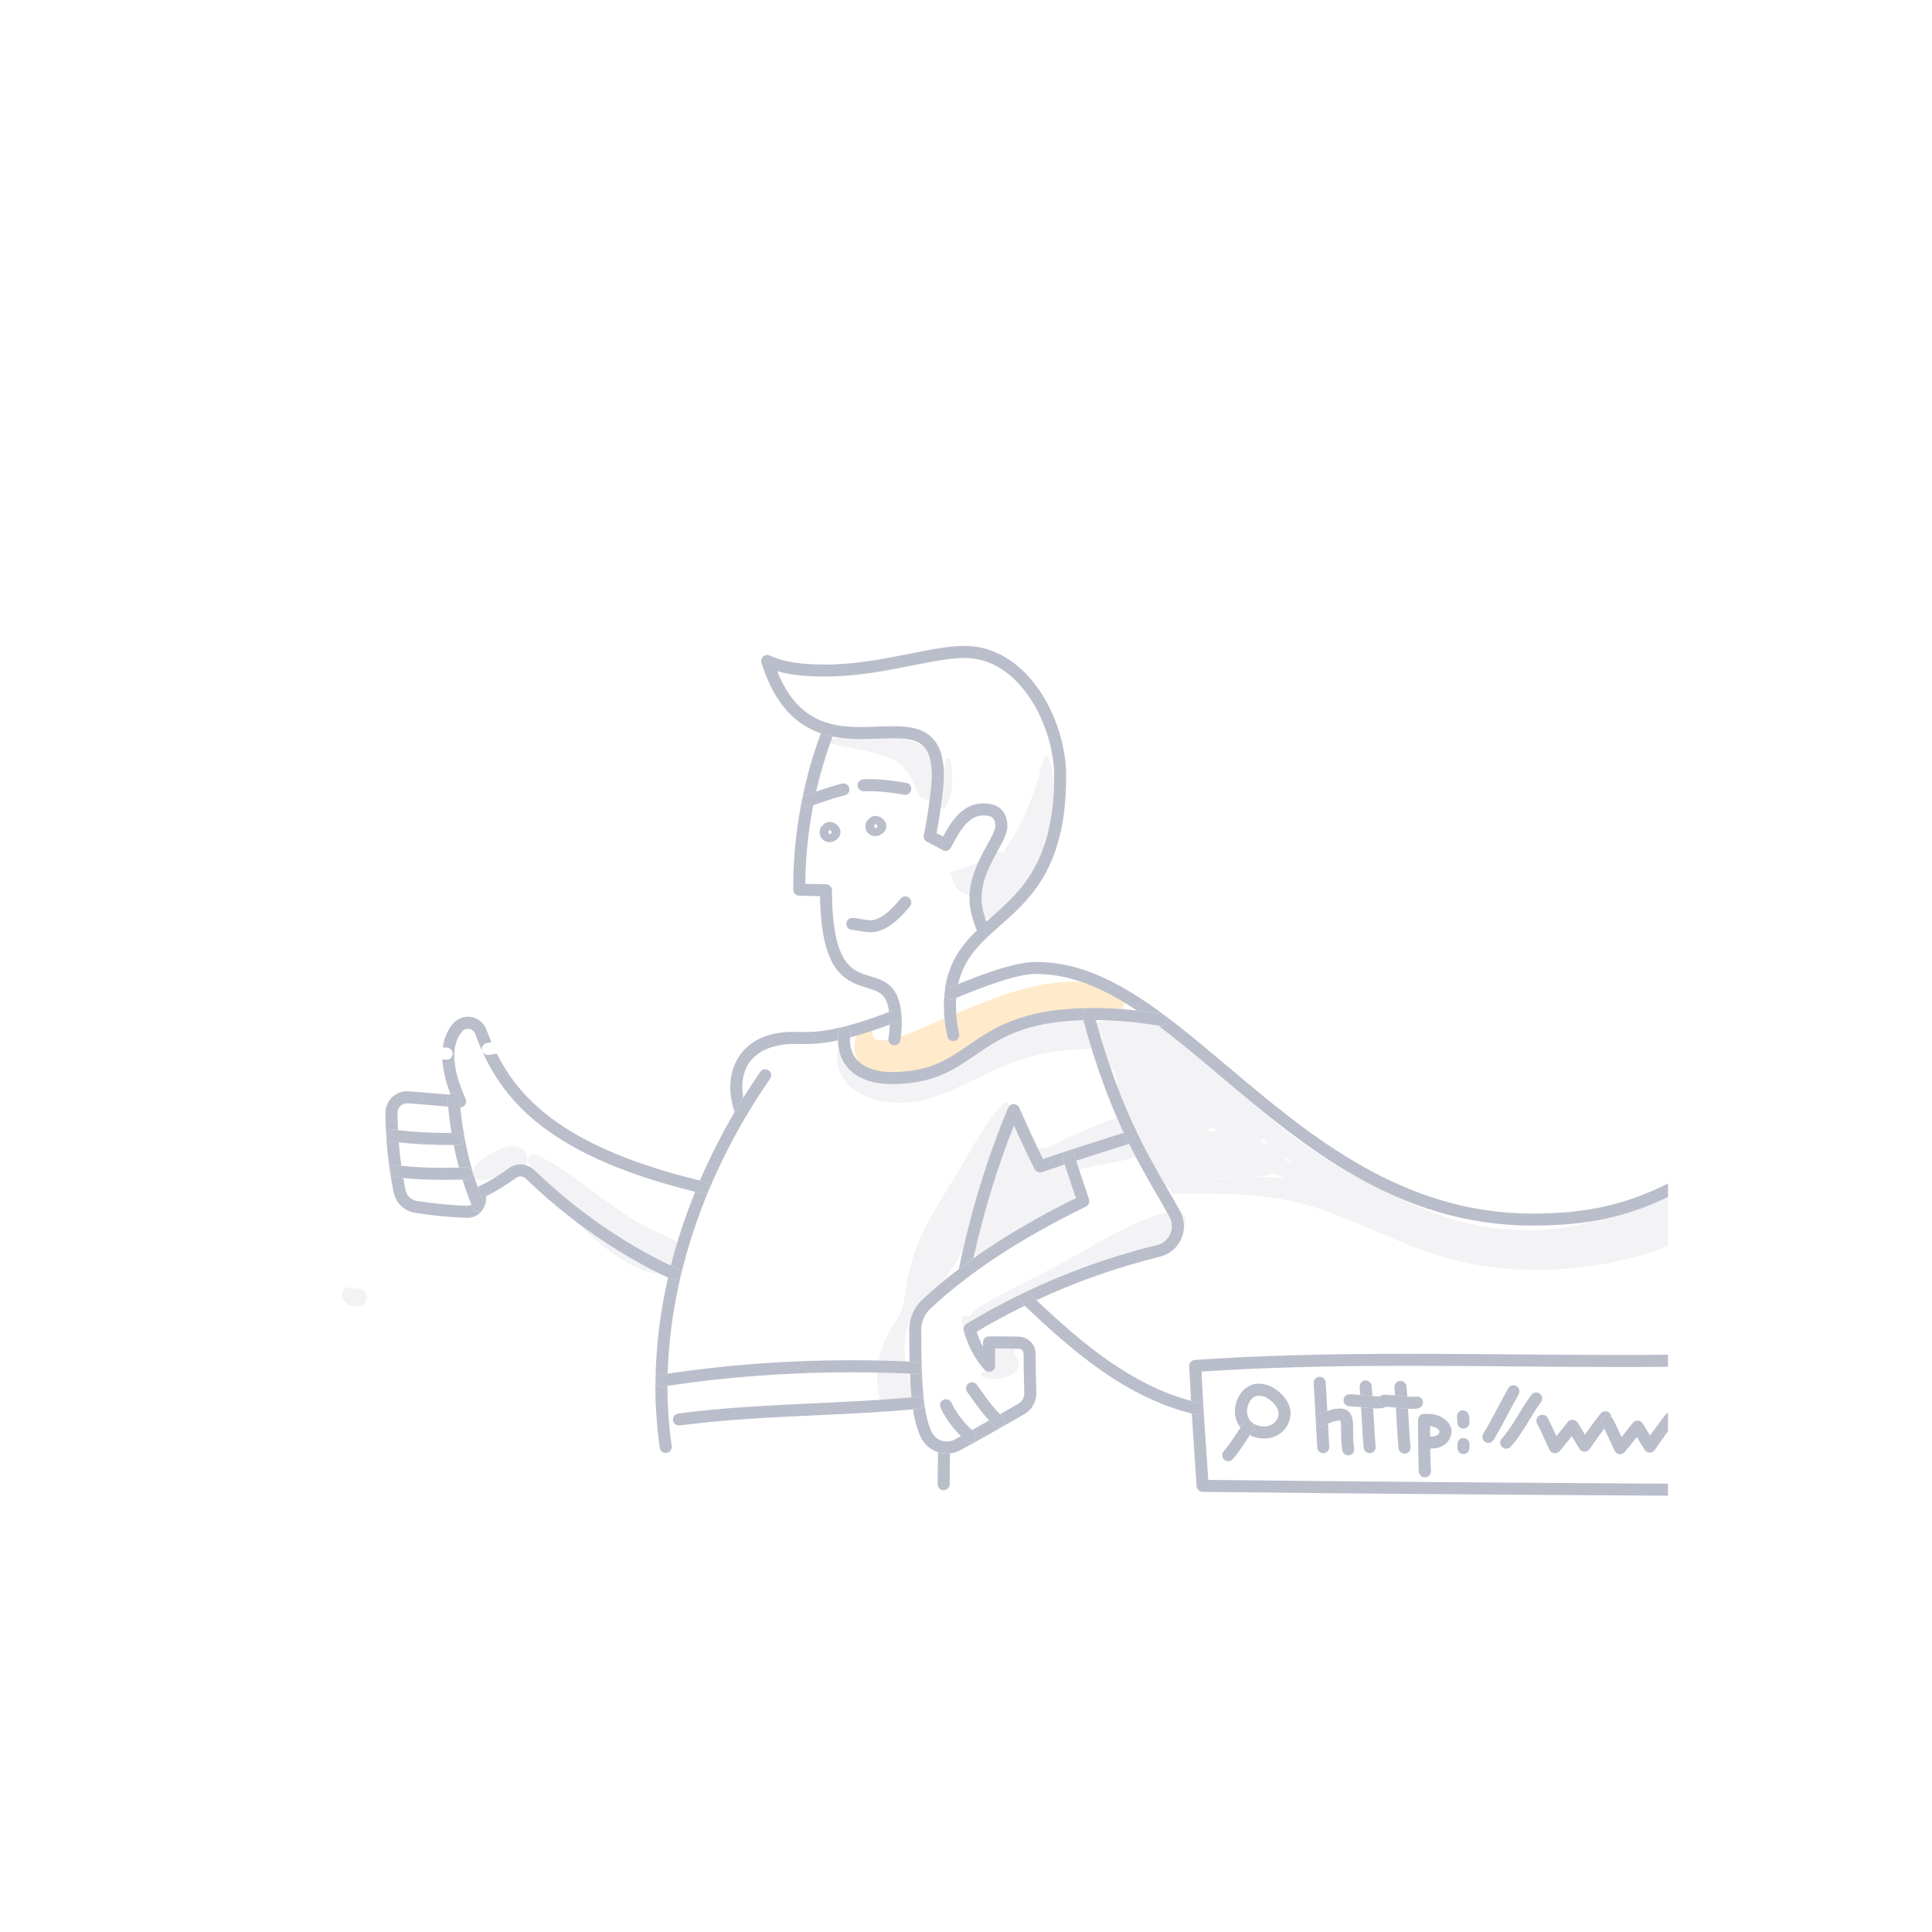 <?xml version="1.0" encoding="UTF-8" standalone="no"?><!DOCTYPE svg PUBLIC "-//W3C//DTD SVG 1.1//EN" "http://www.w3.org/Graphics/SVG/1.1/DTD/svg11.dtd"><svg width="100%" height="100%" viewBox="0 0 40 40" version="1.1" xmlns="http://www.w3.org/2000/svg" xmlns:xlink="http://www.w3.org/1999/xlink" xml:space="preserve" xmlns:serif="http://www.serif.com/" style="fill-rule:evenodd;clip-rule:evenodd;stroke-linejoin:round;stroke-miterlimit:2;"><g id="Web-Hero-Man" serif:id="Web Hero Man" opacity="0.4"><path d="M22.281,21.125c0.272,-0.048 0.551,-0.057 0.816,-0.134c0.201,-0.058 0.247,-0.346 0.059,-0.452c-0.699,-0.394 -1.701,-0.172 -2.415,0.075c-0.428,0.149 -0.846,0.329 -1.265,0.502c-0.149,0.062 -1.402,0.682 -1.41,0.299c-0.003,-0.152 -0.193,-0.191 -0.275,-0.074c-0.185,0.267 -0.104,0.658 0.168,0.835c0.469,0.308 1.126,0.017 1.591,-0.154c0.016,-0.006 0.032,-0.012 0.048,-0.018c0.192,-0.092 0.372,-0.185 0.528,-0.261c0.659,-0.321 1.405,-0.667 2.155,-0.618" style="fill:#ffcc80;fill-rule:nonzero;"/><path d="M18.874,28.739c-0.186,-0.623 -0.277,-1.283 0.255,-1.778c0.373,-0.347 0.644,-0.732 0.851,-1.198c0.037,-0.084 0.075,-0.17 0.112,-0.257c0.005,0.022 0.014,0.043 0.024,0.062c-0.014,0.046 -0.028,0.092 -0.04,0.138c-0.073,0.277 0.327,0.459 0.469,0.198c0.02,-0.035 0.039,-0.073 0.057,-0.11c0.072,-0.013 0.14,-0.05 0.189,-0.117c0.017,-0.024 0.033,-0.048 0.05,-0.072c0.121,0.056 0.27,0.053 0.364,-0.057c0.058,-0.068 0.115,-0.137 0.172,-0.206c0.114,0.05 0.248,0.041 0.341,-0.072c0.026,-0.031 0.05,-0.063 0.074,-0.095c0.104,-0.001 0.213,-0.047 0.282,-0.138c0.209,-0.272 0.415,-0.635 0.07,-0.892c-0.119,-0.09 -0.242,-0.109 -0.388,-0.121c-0.189,-0.016 -0.326,-0.056 -0.471,-0.133c0,-0.056 -0.009,-0.11 -0.035,-0.16c-0.004,-0.065 -0.044,-0.119 -0.097,-0.154c0.008,-0.1 0.015,-0.198 0.019,-0.292c0.008,-0.167 -0.236,-0.19 -0.283,-0.038c-0.044,0.142 -0.084,0.285 -0.124,0.429c-0.001,0.002 -0.004,0.005 -0.005,0.007c-0.017,0.034 -0.033,0.067 -0.05,0.101c0.079,-0.301 0.14,-0.602 0.173,-0.896c0.006,-0.057 -0.076,-0.086 -0.112,-0.046c-0.382,0.422 -0.658,0.952 -0.948,1.438c-0.296,0.495 -0.65,1.015 -0.853,1.557c-0.085,0.227 -0.156,0.508 -0.201,0.746c-0.035,0.186 -0.036,0.384 -0.11,0.563c-0.054,0.131 -0.168,0.272 -0.234,0.4c-0.237,0.452 -0.332,0.871 -0.222,1.378c0.093,0.436 0.799,0.248 0.671,-0.185" style="fill:#e0dfe6;fill-rule:nonzero;"/><path d="M20.325,28.496c0.199,0.103 0.385,0.049 0.586,-0.017c0.154,-0.051 0.263,-0.287 0.107,-0.408c-0.008,-0.006 -0.016,-0.012 -0.024,-0.018c0.061,-0.135 -0.012,-0.3 -0.157,-0.341c-0.186,-0.053 -0.356,0.072 -0.39,0.255c-0.023,0.123 0.024,0.22 0.093,0.306c-0.066,0.065 -0.16,0.125 -0.215,0.163c-0.02,0.014 -0.025,0.047 -0,0.06" style="fill:#e0dfe6;fill-rule:nonzero;"/><path d="M20.376,27.002c-0.13,0.076 -0.236,0.157 -0.312,0.259c-0.059,-0.04 -0.159,-0.02 -0.149,0.069c0.01,0.085 0.02,0.169 0.029,0.253c0.015,0.128 0.218,0.185 0.246,0.033c0.072,-0.373 0.673,-0.543 0.971,-0.691c0.369,-0.184 0.736,-0.375 1.111,-0.546c0.695,-0.318 1.552,-0.436 2.174,-0.894c0.202,-0.149 0.09,-0.48 -0.176,-0.418c-0.93,0.217 -1.762,0.827 -2.603,1.254c-0.432,0.219 -0.875,0.433 -1.291,0.681" style="fill:#e0dfe6;fill-rule:nonzero;"/><path d="M26.612,24.024c-0,-0.021 -0.001,-0.041 -0.005,-0.062c0.054,0.041 0.107,0.08 0.161,0.119c-0.052,-0.019 -0.104,-0.038 -0.156,-0.057m-0.654,0.343c0.142,-0.008 0.28,-0.028 0.414,-0.073c0.083,0.032 0.166,0.068 0.247,0.105c-0.221,-0.024 -0.441,-0.034 -0.661,-0.032m0.175,-0.795c0.043,0.039 0.086,0.078 0.13,0.115c-0.048,-0.012 -0.096,-0.02 -0.145,-0.026c0.009,-0.028 0.014,-0.058 0.015,-0.089m-1.095,0.866c0.083,-0.017 0.166,-0.032 0.249,-0.042c0.132,-0.015 0.266,-0.018 0.4,-0.02c-0.217,0.011 -0.433,0.033 -0.649,0.062m0.085,-1.1c0.026,0.032 0.052,0.064 0.079,0.096c-0.073,-0.011 -0.145,-0.023 -0.216,-0.038c0.048,-0.021 0.094,-0.041 0.137,-0.058m-2.087,0.296c0.079,-0.031 0.157,-0.064 0.232,-0.102c0.079,-0.039 0.108,-0.108 0.103,-0.176c0.01,0.03 0.019,0.06 0.03,0.09c0.01,0.029 0.02,0.058 0.031,0.087c-0.134,0.024 -0.266,0.059 -0.396,0.101m6.828,1.542c-0.395,-0.135 -0.786,-0.301 -1.167,-0.487c-0.033,-0.066 -0.098,-0.115 -0.195,-0.116c-0.013,0 -0.025,-0.001 -0.038,-0.002c-0.319,-0.165 -0.631,-0.342 -0.931,-0.528c-0.39,-0.242 -0.765,-0.512 -1.122,-0.8c-0.226,-0.183 -0.443,-0.406 -0.68,-0.588c-0.241,-0.288 -0.538,-0.541 -0.868,-0.739c-0.092,-0.113 -0.188,-0.221 -0.294,-0.317c-0.431,-0.393 -1.338,-0.656 -1.882,-0.399c-0.008,0.003 -0.013,0.009 -0.018,0.015c-0.031,-0.026 -0.07,-0.047 -0.12,-0.056c-0.089,-0.018 -0.179,-0.029 -0.268,-0.034c-0.75,-0.049 -1.497,0.297 -2.155,0.618c-0.157,0.076 -0.336,0.169 -0.528,0.261c-0.778,0.369 -1.755,0.708 -2.196,-0.212c-0.018,-0.038 -0.075,-0.017 -0.076,0.021c-0.033,0.916 1.076,1.138 1.772,0.967c0.539,-0.133 1.03,-0.418 1.533,-0.643c0.617,-0.277 1.17,-0.398 1.842,-0.418c0.18,-0.006 0.286,-0.172 0.28,-0.324c0.026,0.026 0.054,0.049 0.082,0.07c-0.014,0.076 -0.004,0.149 0.013,0.232c0.009,0.049 0.021,0.096 0.037,0.143c0.007,0.023 0.015,0.046 0.024,0.068c0.005,0.012 0.028,0.073 0.027,0.059c0.012,0.094 0.068,0.177 0.145,0.214c0.066,0.363 0.146,0.725 0.257,1.075c-0.045,-0.074 -0.13,-0.126 -0.229,-0.102c-0.252,0.061 -0.492,0.183 -0.73,0.286c-0.111,0.048 -0.222,0.096 -0.333,0.145c-0.128,0.057 -0.346,0.218 -0.492,0.192c-0.07,-0.013 -0.122,0.065 -0.07,0.12c0.183,0.197 0.47,0.063 0.693,-0.002c0.215,-0.063 0.439,-0.119 0.656,-0.189c-0.195,0.074 -0.386,0.159 -0.574,0.24c-0.151,0.066 -0.041,0.294 0.109,0.258c0.41,-0.099 0.835,-0.148 1.239,-0.269c0.093,0.166 0.211,0.302 0.375,0.363c-0.016,0.085 0.014,0.178 0.097,0.22c0.055,0.027 0.105,0.06 0.156,0.091c-0.013,0.045 0.015,0.106 0.073,0.106c0.973,-0.011 1.954,-0.022 2.892,0.274c0.851,0.269 1.64,0.701 2.489,0.977c1.547,0.502 3.324,0.409 4.846,-0.167l-0,-1.204c-0.546,0.289 -1.09,0.57 -1.712,0.729c-0.97,0.246 -2.014,0.174 -2.959,-0.148" style="fill:#e0dfe6;fill-rule:nonzero;"/><path d="M7.154,26.672c-0.041,0.024 -0.076,0.076 -0.072,0.126c0.008,0.1 0.054,0.174 0.144,0.22c0.094,0.048 0.2,0.051 0.289,-0.012c0.072,-0.05 0.107,-0.134 0.072,-0.219c-0.033,-0.077 -0.112,-0.116 -0.193,-0.103c-0.005,-0.001 -0.021,-0.001 -0.024,-0.001c-0.007,0 -0.02,-0.001 -0.031,-0.001c-0.013,-0.006 -0.032,-0.01 -0.043,-0.014c-0.004,-0.001 -0.008,-0.003 -0.011,-0.004c0.003,0.001 0.008,0.004 0.017,0.008c-0.048,-0.024 -0.1,-0.028 -0.148,0" style="fill:#e0dfe6;fill-rule:nonzero;"/><path d="M9.911,24.429c0.161,0.028 0.297,-0.062 0.448,-0.104c0.165,-0.045 0.366,-0.02 0.486,-0.158c0.104,-0.119 0.095,-0.304 -0.05,-0.389c-0.195,-0.115 -0.417,0.002 -0.6,0.096c-0.148,0.077 -0.357,0.186 -0.393,0.362c-0.016,0.077 0.021,0.177 0.109,0.193" style="fill:#e0dfe6;fill-rule:nonzero;"/><path d="M12.274,25.622c0.419,0.361 1.054,0.854 1.633,0.729c0.257,-0.055 0.341,-0.412 0.155,-0.587c-0.208,-0.196 -0.456,-0.239 -0.705,-0.369c-0.256,-0.132 -0.493,-0.303 -0.727,-0.471c-0.497,-0.358 -0.947,-0.737 -1.502,-1.006c-0.109,-0.052 -0.247,0.059 -0.176,0.176c0.353,0.575 0.811,1.088 1.322,1.528" style="fill:#e0dfe6;fill-rule:nonzero;"/><path d="M19.685,18.114c0.045,0.058 0.031,0.133 0.066,0.196c0.028,0.051 0.08,0.095 0.126,0.131c0.076,0.06 0.167,0.098 0.261,0.118c-0,0.003 -0.002,0.005 -0.003,0.008c-0.079,0.253 0.179,0.501 0.428,0.428c0.576,-0.169 0.953,-0.936 1.122,-1.471c0.184,-0.581 0.217,-1.271 0.027,-1.854c-0.015,-0.046 -0.084,-0.05 -0.097,-0c-0.142,0.557 -0.3,1.071 -0.592,1.574c-0.079,0.136 -0.162,0.271 -0.251,0.401c-0.046,-0.009 -0.096,-0.009 -0.146,0.003c-0.169,0.04 -0.277,0.154 -0.43,0.224c-0.072,0.034 -0.148,0.054 -0.223,0.082c-0.055,0.021 -0.184,0.101 -0.227,0.081c-0.053,-0.024 -0.096,0.034 -0.061,0.079" style="fill:#e0dfe6;fill-rule:nonzero;"/><path d="M17.2,15.397c0.335,0.095 0.685,0.124 1.019,0.223c0.436,0.129 0.592,0.322 0.741,0.727c0.07,0.19 0.255,0.26 0.41,0.22c-0.003,0.01 -0.006,0.019 -0.009,0.029c-0.036,0.133 0.154,0.216 0.224,0.094c0.162,-0.284 0.149,-0.646 0.094,-0.959c-0.01,-0.059 -0.095,-0.04 -0.098,0.013c-0.004,0.057 -0.012,0.112 -0.022,0.167c-0.279,-0.795 -1.711,-0.709 -2.359,-0.61c-0.051,0.007 -0.044,0.084 0,0.096" style="fill:#e0dfe6;fill-rule:nonzero;"/><path d="M18.499,21.642c0.006,0.001 0.012,0.002 0.019,0.002c0.06,-0 0.113,-0.044 0.123,-0.106c0.019,-0.127 0.029,-0.247 0.029,-0.357c0,-0.051 -0.001,-0.1 -0.004,-0.146c-0,0.05 -0.031,0.097 -0.08,0.116c-0.054,0.021 -0.11,0.042 -0.167,0.063c-0.001,0.088 -0.009,0.184 -0.025,0.286c-0.01,0.068 0.037,0.132 0.105,0.142" style="fill:#525d7d;fill-rule:nonzero;"/><path d="M16.686,16.461l0.1,-0.035c0.037,-0.013 0.074,-0.025 0.111,-0.038c0.089,-0.389 0.203,-0.77 0.341,-1.139c-0.081,-0.017 -0.162,-0.038 -0.243,-0.066c-0.163,0.438 -0.292,0.893 -0.386,1.356c0.012,-0.035 0.039,-0.065 0.077,-0.078" style="fill:#525d7d;fill-rule:nonzero;"/><path d="M18.657,20.99c0.003,0.007 0.005,0.014 0.006,0.021c-0.048,-0.621 -0.365,-0.716 -0.647,-0.799c-0.369,-0.109 -0.788,-0.232 -0.79,-1.78c-0,-0.068 -0.054,-0.123 -0.122,-0.124l-0.191,-0.005c-0.08,-0.001 -0.16,-0.003 -0.24,-0.005c0.004,-0.542 0.06,-1.089 0.164,-1.625l-0.07,0.024c-0.013,0.005 -0.027,0.007 -0.04,0.007c-0.052,-0 -0.101,-0.033 -0.118,-0.084c-0.006,-0.016 -0.008,-0.032 -0.007,-0.047c-0.117,0.589 -0.178,1.191 -0.178,1.787l-0,0.061c0,0.067 0.054,0.122 0.121,0.124c0.121,0.003 0.242,0.005 0.363,0.008l0.07,0.001c0.024,1.495 0.452,1.746 0.967,1.897c0.244,0.072 0.416,0.124 0.463,0.501c0.03,-0.011 0.059,-0.023 0.088,-0.034c0.065,-0.024 0.137,0.008 0.161,0.072" style="fill:#525d7d;fill-rule:nonzero;"/><path d="M16.091,13.895c0.265,0.078 0.583,0.113 0.992,0.113c0.644,0 1.254,-0.121 1.793,-0.228c0.427,-0.084 0.795,-0.157 1.102,-0.157c1.144,-0 1.847,1.423 1.847,2.444c-0,1.775 -0.688,2.383 -1.295,2.919c-0.036,0.032 -0.072,0.064 -0.108,0.096c-0.071,-0.196 -0.101,-0.343 -0.101,-0.484c0,-0.371 0.186,-0.711 0.336,-0.984c0.112,-0.204 0.2,-0.365 0.2,-0.508c-0,-0.177 -0.065,-0.473 -0.501,-0.473c-0.404,0 -0.644,0.337 -0.83,0.687c-0.044,-0.024 -0.089,-0.047 -0.136,-0.071c0.094,-0.492 0.152,-0.99 0.152,-1.188c-0,-0.372 -0.084,-0.633 -0.256,-0.798c-0.26,-0.251 -0.672,-0.236 -1.108,-0.219c-0.756,0.028 -1.606,0.06 -2.087,-1.149m2.097,1.398c0.397,-0.015 0.741,-0.028 0.925,0.149c0.121,0.116 0.179,0.318 0.179,0.619c0,0.173 -0.057,0.697 -0.165,1.232c-0.011,0.055 0.016,0.111 0.067,0.136c0.116,0.058 0.222,0.114 0.322,0.171c0.03,0.017 0.065,0.021 0.098,0.011c0.033,-0.01 0.06,-0.033 0.075,-0.063c0.201,-0.399 0.391,-0.665 0.667,-0.665c0.211,-0 0.251,0.078 0.251,0.223c0,0.08 -0.082,0.229 -0.169,0.388c-0.163,0.298 -0.366,0.669 -0.366,1.104c-0,0.234 0.07,0.458 0.153,0.666c-0.38,0.368 -0.683,0.795 -0.683,1.568c0,0.205 0.024,0.416 0.072,0.626c0.013,0.057 0.065,0.097 0.122,0.097c0.009,-0 0.018,-0.001 0.027,-0.003c0.068,-0.016 0.11,-0.083 0.094,-0.15c-0.043,-0.191 -0.065,-0.383 -0.065,-0.57c-0,-0.06 0.002,-0.117 0.006,-0.172c-0.024,0.009 -0.047,0.019 -0.071,0.029c-0.063,0.026 -0.137,-0.005 -0.163,-0.068c-0.026,-0.064 0.005,-0.137 0.069,-0.163c0.069,-0.029 0.138,-0.057 0.206,-0.084c0.122,-0.551 0.468,-0.857 0.856,-1.201c0.647,-0.571 1.379,-1.218 1.379,-3.106c0,-0.603 -0.208,-1.267 -0.557,-1.778c-0.404,-0.59 -0.951,-0.916 -1.539,-0.916c-0.331,0 -0.711,0.075 -1.15,0.163c-0.528,0.104 -1.126,0.223 -1.745,0.223c-0.514,-0 -0.868,-0.058 -1.146,-0.187c-0.045,-0.02 -0.098,-0.013 -0.135,0.02c-0.037,0.032 -0.051,0.084 -0.037,0.131c0.284,0.899 0.742,1.292 1.231,1.46c0.08,0.028 0.161,0.049 0.243,0.066c0.327,0.067 0.657,0.055 0.949,0.044" style="fill:#525d7d;fill-rule:nonzero;"/><path d="M18.82,18.587c-0.053,-0.043 -0.132,-0.035 -0.175,0.019c-0.227,0.284 -0.451,0.447 -0.616,0.447c-0.06,-0 -0.125,-0.012 -0.193,-0.024c-0.059,-0.011 -0.119,-0.022 -0.181,-0.026c-0.068,-0.005 -0.128,0.047 -0.133,0.116c-0.004,0.069 0.048,0.128 0.116,0.133c0.048,0.003 0.099,0.012 0.153,0.022c0.076,0.014 0.155,0.028 0.238,0.028c0.313,0 0.614,-0.293 0.811,-0.54c0.043,-0.054 0.034,-0.132 -0.02,-0.175" style="fill:#525d7d;fill-rule:nonzero;"/><path d="M16.726,16.704c0.014,-0 0.028,-0.002 0.041,-0.007l0.069,-0.024l0.032,-0.011c0.213,-0.074 0.413,-0.144 0.624,-0.196c0.067,-0.017 0.107,-0.085 0.091,-0.152c-0.017,-0.066 -0.085,-0.107 -0.152,-0.09c-0.182,0.045 -0.36,0.104 -0.534,0.164c-0.037,0.013 -0.074,0.025 -0.111,0.038l-0.1,0.035c-0.038,0.013 -0.065,0.043 -0.077,0.078c-0.004,0.011 -0.006,0.022 -0.007,0.034c-0.001,0.015 0.001,0.031 0.006,0.047c0.018,0.051 0.067,0.084 0.118,0.084" style="fill:#525d7d;fill-rule:nonzero;"/><path d="M18.764,16.209c-0.254,-0.044 -0.565,-0.089 -0.889,-0.075c-0.068,0.003 -0.122,0.061 -0.119,0.13c0.003,0.069 0.061,0.122 0.13,0.119c0.301,-0.012 0.594,0.03 0.835,0.072c0.007,0.001 0.015,0.002 0.022,0.002c0.059,0 0.112,-0.043 0.122,-0.103c0.012,-0.068 -0.033,-0.133 -0.101,-0.145" style="fill:#525d7d;fill-rule:nonzero;"/><path d="M17.217,17.242l-0.053,-0.052c0.001,-0.001 0.001,-0.002 0.002,-0.003c0.001,0 0.003,0 0.005,0c0.036,0 0.045,0.033 0.048,0.049c-0.001,0.002 -0.001,0.004 -0.002,0.006m-0.007,0.015c-0.01,0.005 -0.024,0.009 -0.043,0.009l-0.001,0c-0.004,-0.002 -0.014,-0.016 -0.014,-0.033c-0,-0.021 0.007,-0.035 0.012,-0.043l0.053,0.053c-0.002,0.006 -0.005,0.011 -0.007,0.014m-0.038,-0.24c-0.046,-0 -0.088,0.018 -0.125,0.055c-0,0 -0.001,0 -0.001,0.001c-0.02,0.016 -0.073,0.059 -0.073,0.14c-0.002,0.011 -0.003,0.022 -0.003,0.034c0,0.113 0.104,0.19 0.201,0.19c0.094,-0 0.23,-0.08 0.23,-0.204c0,-0.129 -0.118,-0.216 -0.229,-0.216" style="fill:#525d7d;fill-rule:nonzero;"/><path d="M18.114,17.141c-0.004,-0.002 -0.014,-0.015 -0.014,-0.033c0,-0.02 0.007,-0.035 0.013,-0.043l0.052,0.053c-0.002,0.006 -0.005,0.011 -0.007,0.015c-0.01,0.004 -0.024,0.008 -0.043,0.008l-0.001,0Zm0,-0.078c0.002,-0 0.003,-0 0.006,-0c0.035,-0 0.045,0.033 0.047,0.048c-0,0.002 -0.001,0.004 -0.002,0.006l-0.052,-0.052c0,-0.001 0.001,-0.001 0.001,-0.002m0.236,0.045c-0,-0.129 -0.119,-0.216 -0.23,-0.216c-0.046,0 -0.088,0.019 -0.125,0.055c0,0.001 -0,0.001 -0.001,0.001c-0.02,0.016 -0.072,0.059 -0.073,0.141c-0.001,0.011 -0.002,0.022 -0.002,0.033c-0,0.114 0.103,0.19 0.201,0.19c0.093,0 0.23,-0.079 0.23,-0.204" style="fill:#525d7d;fill-rule:nonzero;"/><path d="M15.368,22.517c0,-0.838 0.813,-0.904 1.062,-0.904c0.045,0 0.091,0.001 0.136,0.002c0.047,0 0.094,0.001 0.142,0.001c0.202,-0 0.42,-0.03 0.642,-0.077c-0.001,-0.004 -0.001,-0.009 -0.001,-0.014c-0,-0.051 0.003,-0.104 0.01,-0.158c0.008,-0.069 0.07,-0.118 0.138,-0.11c0.069,0.009 0.117,0.071 0.109,0.139c-0.003,0.029 -0.004,0.056 -0.005,0.083c0.282,-0.074 0.562,-0.17 0.819,-0.265c0.056,-0.021 0.112,-0.042 0.166,-0.063c0.05,-0.019 0.08,-0.066 0.08,-0.116c-0,-0.008 -0.001,-0.016 -0.002,-0.024c-0.002,-0.007 -0.004,-0.014 -0.006,-0.021c-0.025,-0.064 -0.097,-0.096 -0.161,-0.072c-0.029,0.012 -0.059,0.023 -0.089,0.034c-0.529,0.2 -1.18,0.415 -1.7,0.415c-0.046,-0 -0.093,-0.001 -0.138,-0.002c-0.047,-0.001 -0.093,-0.001 -0.14,-0.001c-0.967,-0 -1.311,0.596 -1.311,1.153c-0,0.155 0.03,0.318 0.089,0.508c0.059,-0.099 0.12,-0.198 0.181,-0.297c-0.013,-0.074 -0.021,-0.144 -0.021,-0.211" style="fill:#525d7d;fill-rule:nonzero;"/><path d="M25.435,22.094c-1.386,-1.169 -2.582,-2.178 -3.981,-2.178c-0.415,-0 -0.995,0.208 -1.615,0.458c-0.069,0.027 -0.137,0.055 -0.207,0.084c-0.063,0.026 -0.094,0.099 -0.068,0.163c0.026,0.063 0.1,0.094 0.163,0.068c0.024,-0.01 0.047,-0.02 0.071,-0.029c0.623,-0.255 1.256,-0.495 1.656,-0.495c0.721,0 1.398,0.299 2.086,0.757c0.172,0.02 0.344,0.042 0.514,0.073c0.068,0.012 0.113,0.076 0.101,0.144c-0.012,0.068 -0.077,0.113 -0.145,0.101c-0.009,-0.001 -0.018,-0.002 -0.027,-0.004c0.418,0.313 0.845,0.672 1.291,1.048c1.719,1.449 3.666,3.091 6.457,3.091c1.126,0 1.951,-0.182 2.803,-0.593l0,-0.279c-0.861,0.432 -1.678,0.623 -2.803,0.623c-2.7,-0 -4.61,-1.611 -6.296,-3.032" style="fill:#525d7d;fill-rule:nonzero;"/><path d="M13.675,28.462c0.05,-0.008 0.099,-0.014 0.149,-0.022c0.056,-2.047 0.803,-4.206 2.121,-6.107c0.04,-0.056 0.025,-0.134 -0.031,-0.173c-0.057,-0.04 -0.135,-0.026 -0.174,0.031c-0.122,0.177 -0.238,0.356 -0.351,0.537c-0.062,0.099 -0.122,0.198 -0.181,0.297c-0.271,0.463 -0.51,0.936 -0.717,1.416c0.033,0.008 0.065,0.016 0.099,0.024c0.067,0.016 0.109,0.083 0.093,0.15c-0.016,0.067 -0.083,0.109 -0.15,0.093c-0.048,-0.011 -0.093,-0.023 -0.139,-0.034c-0.205,0.504 -0.375,1.015 -0.504,1.528c0.047,0.022 0.092,0.043 0.133,0.061c0.063,0.028 0.091,0.102 0.063,0.165c-0.02,0.046 -0.066,0.074 -0.114,0.074c-0.017,-0 -0.034,-0.004 -0.05,-0.011c-0.029,-0.013 -0.06,-0.027 -0.09,-0.041c-0.163,0.709 -0.251,1.419 -0.26,2.116c0.008,-0.052 0.048,-0.095 0.103,-0.104" style="fill:#525d7d;fill-rule:nonzero;"/><path d="M13.694,28.71c-0.06,0 -0.113,-0.044 -0.123,-0.105c0,-0.002 0,-0.003 0,-0.004c-0,0.029 -0.002,0.059 -0.002,0.088c0,0.433 0.031,0.866 0.091,1.287c0.009,0.062 0.062,0.107 0.123,0.107c0.006,-0 0.012,-0.001 0.018,-0.002c0.068,-0.009 0.115,-0.073 0.106,-0.141c-0.059,-0.407 -0.088,-0.827 -0.088,-1.247c-0.035,0.006 -0.07,0.01 -0.105,0.016c-0.007,0.001 -0.013,0.001 -0.02,0.001" style="fill:#525d7d;fill-rule:nonzero;"/><path d="M18.451,22.445c0.868,-0 1.29,-0.29 1.737,-0.597c0.496,-0.34 1.01,-0.692 2.241,-0.726c-0.008,-0.032 -0.017,-0.063 -0.025,-0.095c-0.018,-0.067 0.022,-0.135 0.088,-0.153c0.008,-0.002 0.017,-0.003 0.025,-0.004c-1.374,0.021 -1.956,0.42 -2.47,0.773c-0.432,0.296 -0.806,0.552 -1.596,0.552c-0.2,0 -0.853,-0.048 -0.853,-0.67c-0,-0.014 0.002,-0.03 0.003,-0.046c0.001,-0.027 0.001,-0.054 0.005,-0.083c0.008,-0.068 -0.041,-0.13 -0.109,-0.139c-0.069,-0.008 -0.131,0.041 -0.139,0.11c-0.007,0.054 -0.01,0.107 -0.01,0.158c0,0.005 0.001,0.01 0.001,0.014c0.007,0.559 0.428,0.906 1.102,0.906" style="fill:#525d7d;fill-rule:nonzero;"/><path d="M22.519,20.87c0.057,-0.003 0.111,0.035 0.126,0.093c0.014,0.053 0.029,0.105 0.043,0.157c0.432,0.003 0.868,0.042 1.296,0.116c0.009,0.002 0.018,0.003 0.027,0.004c0.068,0.012 0.132,-0.033 0.144,-0.101c0.013,-0.068 -0.033,-0.132 -0.101,-0.144c-0.17,-0.031 -0.341,-0.053 -0.513,-0.073c-0.303,-0.034 -0.607,-0.053 -0.91,-0.053c-0.038,0 -0.075,0.001 -0.112,0.001" style="fill:#525d7d;fill-rule:nonzero;"/><path d="M9.953,25.073c-0.016,0.007 -0.033,0.01 -0.05,0.01c-0.048,-0 -0.094,-0.028 -0.114,-0.076c-0.01,-0.023 -0.019,-0.048 -0.029,-0.072c-0.026,0.02 -0.058,0.031 -0.09,0.03c-0.34,-0.012 -0.689,-0.046 -1.038,-0.1c-0.118,-0.019 -0.212,-0.109 -0.236,-0.226c-0.017,-0.083 -0.032,-0.166 -0.047,-0.249c-0.052,-0.005 -0.103,-0.011 -0.152,-0.018c-0.069,-0.009 -0.116,-0.072 -0.107,-0.14c0.009,-0.069 0.071,-0.117 0.14,-0.107c0.026,0.003 0.053,0.006 0.08,0.01c-0.023,-0.162 -0.041,-0.323 -0.054,-0.484c-0.05,-0.006 -0.099,-0.012 -0.147,-0.019c-0.068,-0.009 -0.116,-0.072 -0.106,-0.14c0.009,-0.069 0.072,-0.116 0.141,-0.107c0.031,0.005 0.064,0.009 0.096,0.013c-0.006,-0.12 -0.009,-0.239 -0.01,-0.358c0,-0.054 0.023,-0.107 0.062,-0.144c0.039,-0.037 0.091,-0.056 0.146,-0.053c0.171,0.01 0.345,0.026 0.513,0.041c0.106,0.01 0.216,0.019 0.325,0.028c-0.005,-0.05 -0.011,-0.1 -0.015,-0.151c-0.003,-0.038 0.012,-0.072 0.036,-0.097c-0.108,-0.009 -0.217,-0.019 -0.323,-0.028c-0.171,-0.016 -0.347,-0.032 -0.521,-0.042c-0.124,-0.008 -0.244,0.037 -0.333,0.121c-0.089,0.084 -0.139,0.203 -0.139,0.325c0.001,0.546 0.059,1.101 0.17,1.649c0.045,0.219 0.223,0.388 0.443,0.422c0.358,0.056 0.717,0.091 1.066,0.103c0.115,0.005 0.226,-0.042 0.304,-0.128c0.016,-0.018 0.03,-0.038 0.042,-0.058c-0.012,0.019 -0.03,0.035 -0.053,0.045" style="fill:#525d7d;fill-rule:nonzero;"/><path d="M9.51,22.741c0.006,0.063 0.013,0.125 0.019,0.187c0.039,-0 0.078,-0.02 0.101,-0.053c0.024,-0.036 0.028,-0.082 0.011,-0.122c-0.116,-0.261 -0.235,-0.574 -0.235,-0.908c-0,-0.195 0.054,-0.36 0.163,-0.49c0.035,-0.042 0.091,-0.063 0.147,-0.053c0.055,0.009 0.101,0.048 0.12,0.1c0.458,1.234 1.331,2.482 4.558,3.272c0.046,0.011 0.091,0.023 0.139,0.034c0.067,0.016 0.134,-0.026 0.15,-0.093c0.016,-0.067 -0.026,-0.134 -0.093,-0.15c-0.034,-0.008 -0.066,-0.016 -0.099,-0.024c-2.7,-0.654 -3.701,-1.623 -4.206,-2.627c-0.056,0.009 -0.11,0.018 -0.163,0.027c-0.007,0.001 -0.014,0.002 -0.021,0.002c-0.06,-0 -0.112,-0.043 -0.123,-0.104c-0.012,-0.067 0.034,-0.132 0.102,-0.144c0.031,-0.005 0.064,-0.011 0.096,-0.016c-0.038,-0.088 -0.073,-0.176 -0.106,-0.264c-0.05,-0.135 -0.17,-0.235 -0.312,-0.259c-0.143,-0.025 -0.288,0.029 -0.381,0.14c-0.114,0.137 -0.184,0.3 -0.21,0.487c0.029,0.003 0.057,0.006 0.085,0.008c0.069,0.004 0.122,0.062 0.118,0.131c-0.004,0.067 -0.059,0.118 -0.124,0.118c-0.003,0 -0.005,0 -0.007,-0c-0.027,-0.002 -0.053,-0.005 -0.08,-0.008c0.013,0.258 0.082,0.497 0.165,0.711c0.016,-0.009 0.033,-0.015 0.052,-0.017c0.068,-0.005 0.129,0.046 0.134,0.115" style="fill:#525d7d;fill-rule:nonzero;"/><path d="M13.972,26.502c0.048,-0 0.093,-0.028 0.114,-0.074c0.028,-0.063 -0,-0.137 -0.063,-0.165c-0.042,-0.018 -0.087,-0.039 -0.134,-0.061c-0.622,-0.292 -1.711,-0.9 -2.831,-1.98c-0.143,-0.138 -0.363,-0.153 -0.523,-0.036c-0.225,0.164 -0.437,0.291 -0.647,0.388c0.041,0.114 0.083,0.226 0.13,0.335c0.017,0.038 0.012,0.08 -0.008,0.113c0.044,-0.075 0.063,-0.163 0.05,-0.251l-0,-0.002c0.203,-0.099 0.407,-0.225 0.622,-0.381c0.062,-0.046 0.147,-0.04 0.203,0.014c1.175,1.132 2.318,1.758 2.946,2.048c0.031,0.014 0.062,0.028 0.09,0.041c0.017,0.007 0.034,0.011 0.051,0.011" style="fill:#525d7d;fill-rule:nonzero;"/><path d="M10.019,24.909c-0.047,-0.109 -0.09,-0.221 -0.13,-0.335c-0.178,-0.497 -0.298,-1.048 -0.36,-1.646c-0.006,-0.062 -0.013,-0.124 -0.018,-0.187c-0.006,-0.069 -0.066,-0.12 -0.135,-0.115c-0.019,0.002 -0.036,0.008 -0.051,0.017c-0.01,0.006 -0.019,0.013 -0.027,0.021c-0.025,0.025 -0.039,0.059 -0.036,0.097c0.004,0.051 0.01,0.101 0.015,0.151c0.018,0.186 0.042,0.367 0.071,0.545c0.048,-0.001 0.097,-0.001 0.146,-0.001c0.07,-0 0.125,0.055 0.125,0.123c0.001,0.069 -0.054,0.126 -0.123,0.126c-0.035,0.001 -0.069,0.001 -0.103,0.001c0.031,0.16 0.068,0.316 0.109,0.468c0.053,-0.001 0.107,-0.002 0.16,-0.003c0.065,-0.001 0.126,0.053 0.128,0.122c0.001,0.069 -0.054,0.126 -0.123,0.127c-0.03,0.001 -0.061,0.001 -0.092,0.002c0.055,0.177 0.117,0.348 0.185,0.513c0.01,0.024 0.019,0.049 0.03,0.072c0.02,0.048 0.066,0.076 0.114,0.076c0.017,-0 0.033,-0.003 0.05,-0.01c0.022,-0.01 0.04,-0.026 0.053,-0.045c0.001,-0.002 0.002,-0.004 0.004,-0.006c0.02,-0.033 0.024,-0.075 0.008,-0.113" style="fill:#525d7d;fill-rule:nonzero;"/><path d="M8.31,24.135c-0.027,-0.004 -0.054,-0.007 -0.08,-0.01c-0.069,-0.01 -0.131,0.038 -0.14,0.107c-0.009,0.068 0.039,0.131 0.107,0.14c0.049,0.007 0.101,0.012 0.152,0.018c0.238,0.025 0.501,0.037 0.815,0.037c0.137,0 0.274,-0.002 0.41,-0.005c0.031,-0.001 0.062,-0.001 0.093,-0.002c0.069,-0.001 0.123,-0.058 0.122,-0.127c-0.002,-0.069 -0.063,-0.123 -0.127,-0.122c-0.054,0.001 -0.107,0.002 -0.16,0.003c-0.113,0.002 -0.225,0.004 -0.338,0.004c-0.334,-0 -0.608,-0.014 -0.854,-0.043" style="fill:#525d7d;fill-rule:nonzero;"/><path d="M8.24,23.398c-0.032,-0.004 -0.065,-0.008 -0.096,-0.013c-0.069,-0.009 -0.132,0.038 -0.141,0.107c-0.01,0.068 0.038,0.131 0.106,0.14c0.048,0.007 0.097,0.013 0.147,0.019c0.319,0.037 0.668,0.055 1.084,0.055c0.017,0 0.035,-0 0.052,-0c0.034,-0 0.068,-0 0.103,-0.001c0.069,-0 0.124,-0.057 0.124,-0.126c-0.001,-0.068 -0.056,-0.123 -0.126,-0.123c-0.049,0 -0.097,0 -0.146,0.001l-0.007,-0c-0.426,-0 -0.778,-0.019 -1.1,-0.059" style="fill:#525d7d;fill-rule:nonzero;"/><path d="M23.376,23.682c-0.036,-0.073 -0.073,-0.149 -0.109,-0.227l-0.199,0.062c-0.323,0.103 -0.653,0.207 -0.982,0.315c0.064,-0.019 0.133,0.016 0.154,0.08l0.04,0.119c0.289,-0.094 0.579,-0.186 0.863,-0.276l0.233,-0.073Z" style="fill:#525d7d;fill-rule:nonzero;"/><path d="M21.102,22.933c-0.02,-0.046 -0.064,-0.073 -0.115,-0.075c-0.05,0.001 -0.095,0.031 -0.114,0.077c-0.437,1.045 -0.78,2.168 -1.022,3.339c0.098,-0.075 0.199,-0.15 0.303,-0.223c0.212,-0.957 0.493,-1.88 0.839,-2.75c0.156,0.347 0.294,0.639 0.428,0.905c0.028,0.056 0.093,0.082 0.152,0.062c0.155,-0.054 0.312,-0.107 0.47,-0.159l-0.04,-0.118c-0.021,-0.064 0.013,-0.134 0.076,-0.157c-0.162,0.053 -0.323,0.107 -0.484,0.162c-0.15,-0.303 -0.308,-0.644 -0.493,-1.063" style="fill:#525d7d;fill-rule:nonzero;"/><path d="M19.422,30.067c-0.006,0.217 -0.009,0.44 -0.009,0.662c-0,0.069 0.055,0.125 0.124,0.125c0.069,-0 0.125,-0.056 0.125,-0.125c0,-0.214 0.003,-0.429 0.009,-0.639c-0.023,0.003 -0.047,0.005 -0.07,0.005c-0.06,-0 -0.121,-0.01 -0.179,-0.028" style="fill:#525d7d;fill-rule:nonzero;"/><path d="M21.148,26.797c0.009,-0.009 0.02,-0.015 0.031,-0.021c-0.4,0.193 -0.79,0.402 -1.168,0.631c-0.046,0.028 -0.069,0.083 -0.056,0.136c0.073,0.302 0.221,0.584 0.429,0.817c0.034,0.039 0.089,0.052 0.137,0.034c0.049,-0.018 0.081,-0.065 0.081,-0.117l-0,-0.36c0.132,-0 0.262,0.002 0.395,0.005l0.093,0.002c0.056,0.001 0.102,0.047 0.102,0.104c-0,0.224 0.006,0.451 0.011,0.67l0.004,0.144c0.002,0.091 -0.046,0.176 -0.125,0.222l-0.147,0.084c-0.076,0.044 -0.154,0.088 -0.231,0.132c0.016,0.016 0.031,0.033 0.048,0.049c0.051,0.046 0.055,0.124 0.009,0.176c-0.024,0.027 -0.058,0.041 -0.092,0.041c-0.03,0 -0.06,-0.011 -0.084,-0.032c-0.037,-0.034 -0.072,-0.07 -0.106,-0.106c-0.118,0.067 -0.236,0.133 -0.354,0.199c0.014,0.013 0.029,0.027 0.044,0.04c0.051,0.046 0.056,0.125 0.011,0.177c-0.025,0.027 -0.059,0.042 -0.094,0.042c-0.029,-0 -0.059,-0.011 -0.082,-0.031c-0.038,-0.034 -0.074,-0.068 -0.108,-0.102c-0.043,0.024 -0.086,0.047 -0.128,0.07c-0.084,0.045 -0.183,0.055 -0.273,0.025c-0.09,-0.029 -0.165,-0.095 -0.206,-0.18c-0.159,-0.332 -0.215,-0.886 -0.215,-2.119c0,-0.165 0.07,-0.324 0.191,-0.437c0.817,-0.762 1.869,-1.453 3.218,-2.111c0.056,-0.027 0.083,-0.092 0.063,-0.152l-0.266,-0.798l-0.039,-0.119c-0.022,-0.064 -0.09,-0.099 -0.154,-0.08c-0.002,0 -0.003,0.001 -0.004,0.001c-0.001,0 -0.002,0.001 -0.003,0.001c-0.064,0.023 -0.098,0.093 -0.076,0.157l0.039,0.118l0.232,0.696c-0.808,0.4 -1.51,0.812 -2.12,1.246c-0.104,0.073 -0.205,0.148 -0.303,0.223c-0.272,0.206 -0.524,0.418 -0.758,0.635c-0.171,0.16 -0.269,0.386 -0.269,0.62c-0,0.246 0.002,0.465 0.007,0.661c0.044,0.002 0.089,0.003 0.134,0.005c0.069,0.003 0.122,0.062 0.118,0.13c-0.003,0.069 -0.061,0.123 -0.13,0.119c-0.038,-0.002 -0.076,-0.002 -0.114,-0.004c0.007,0.186 0.018,0.349 0.032,0.492c0.042,-0.003 0.084,-0.006 0.126,-0.01c0.067,-0.006 0.129,0.044 0.136,0.113c0.006,0.068 -0.044,0.129 -0.113,0.136c-0.039,0.003 -0.079,0.006 -0.118,0.009c0.037,0.245 0.089,0.425 0.161,0.575c0.07,0.147 0.199,0.26 0.354,0.31c0.001,0.001 0.003,0.001 0.004,0.002c0.058,0.018 0.119,0.027 0.18,0.027c0.023,0 0.046,-0.001 0.069,-0.004c0.075,-0.008 0.148,-0.031 0.215,-0.067c0.394,-0.213 0.79,-0.44 1.173,-0.659l0.146,-0.084c0.16,-0.091 0.256,-0.261 0.251,-0.444l-0.003,-0.144c-0.006,-0.218 -0.012,-0.443 -0.012,-0.664c0,-0.192 -0.155,-0.35 -0.347,-0.354l-0.093,-0.002c-0.176,-0.003 -0.352,-0.006 -0.526,-0.004c-0.068,0.001 -0.123,0.057 -0.123,0.125l0,0.092c-0.054,-0.1 -0.098,-0.205 -0.131,-0.313c0.323,-0.193 0.655,-0.372 0.995,-0.538c-0.021,-0.02 -0.043,-0.04 -0.064,-0.06c-0.05,-0.048 -0.051,-0.127 -0.004,-0.177" style="fill:#525d7d;fill-rule:nonzero;"/><path d="M22.519,20.87l-0.002,0c-0.008,0.001 -0.016,0.002 -0.024,0.004c-0.067,0.018 -0.107,0.086 -0.089,0.153c0.009,0.032 0.017,0.063 0.026,0.095c0.269,0.994 0.557,1.736 0.837,2.333c0.037,0.078 0.073,0.154 0.11,0.227c0.201,0.406 0.396,0.744 0.574,1.052c0.093,0.16 0.18,0.31 0.262,0.46c0.06,0.109 0.065,0.241 0.016,0.354c-0.05,0.113 -0.152,0.199 -0.271,0.228c-0.964,0.238 -1.888,0.571 -2.761,0.991c0.043,-0.015 0.092,-0.008 0.127,0.026c0.044,0.042 0.089,0.084 0.133,0.126c0.813,-0.378 1.669,-0.681 2.56,-0.901c0.195,-0.048 0.359,-0.186 0.44,-0.37c0.081,-0.183 0.071,-0.398 -0.025,-0.574c-0.083,-0.152 -0.172,-0.304 -0.265,-0.465c-0.443,-0.766 -0.992,-1.715 -1.479,-3.489c-0.014,-0.052 -0.029,-0.104 -0.043,-0.157c-0.015,-0.058 -0.069,-0.096 -0.126,-0.093" style="fill:#525d7d;fill-rule:nonzero;"/><path d="M19.699,29.041c-0.029,-0.063 -0.102,-0.09 -0.165,-0.061c-0.063,0.028 -0.09,0.103 -0.061,0.165c0.096,0.209 0.238,0.406 0.422,0.588c0.035,0.034 0.07,0.068 0.108,0.102c0.024,0.02 0.053,0.031 0.082,0.031c0.035,-0 0.069,-0.015 0.094,-0.042c0.046,-0.052 0.041,-0.131 -0.011,-0.177c-0.015,-0.013 -0.029,-0.027 -0.044,-0.04c-0.189,-0.175 -0.332,-0.365 -0.425,-0.566" style="fill:#525d7d;fill-rule:nonzero;"/><path d="M20.225,28.67c-0.04,-0.056 -0.119,-0.068 -0.174,-0.027c-0.056,0.04 -0.068,0.118 -0.028,0.174c0.031,0.042 0.062,0.086 0.093,0.13c0.112,0.157 0.227,0.318 0.362,0.461c0.035,0.036 0.069,0.072 0.107,0.106c0.024,0.021 0.053,0.032 0.083,0.032c0.034,0 0.068,-0.014 0.093,-0.041c0.046,-0.052 0.042,-0.13 -0.009,-0.176c-0.017,-0.016 -0.033,-0.033 -0.049,-0.049c-0.141,-0.14 -0.265,-0.31 -0.383,-0.478c-0.032,-0.044 -0.064,-0.089 -0.095,-0.132" style="fill:#525d7d;fill-rule:nonzero;"/><path d="M19.084,28.325c0.003,-0.068 -0.05,-0.127 -0.119,-0.13c-0.044,-0.002 -0.089,-0.003 -0.134,-0.005c-0.404,-0.018 -0.81,-0.028 -1.209,-0.028c-1.295,0 -2.571,0.094 -3.798,0.278c-0.05,0.008 -0.1,0.014 -0.149,0.022c-0.055,0.009 -0.095,0.052 -0.103,0.104c-0.002,0.011 -0.003,0.023 -0.001,0.035c0,0.001 -0,0.002 0,0.004c0.01,0.061 0.063,0.105 0.123,0.105c0.007,0 0.013,-0 0.02,-0.001c0.034,-0.006 0.07,-0.01 0.105,-0.016c1.227,-0.186 2.506,-0.281 3.803,-0.281c0.402,-0 0.811,0.01 1.218,0.028c0.038,0.002 0.076,0.002 0.113,0.004c0.07,0.004 0.128,-0.05 0.131,-0.119" style="fill:#525d7d;fill-rule:nonzero;"/><path d="M19.133,29.035c-0.006,-0.069 -0.069,-0.119 -0.136,-0.113c-0.041,0.004 -0.084,0.007 -0.126,0.01c-0.657,0.058 -1.326,0.09 -1.974,0.12c-0.936,0.043 -1.905,0.088 -2.856,0.213c-0.068,0.009 -0.116,0.072 -0.107,0.14c0.008,0.063 0.061,0.108 0.123,0.108c0.005,0 0.011,0 0.016,-0.001c0.941,-0.123 1.904,-0.168 2.836,-0.211c0.653,-0.03 1.328,-0.062 1.993,-0.121c0.039,-0.003 0.079,-0.006 0.119,-0.01c0.068,-0.006 0.119,-0.067 0.112,-0.135" style="fill:#525d7d;fill-rule:nonzero;"/><path d="M31.333,28.041c-0.709,-0.006 -1.442,-0.012 -2.163,-0.012c-1.791,-0 -3.158,0.039 -4.433,0.127c-0.068,0.005 -0.119,0.062 -0.116,0.13c0.011,0.24 0.024,0.479 0.038,0.718c0.054,0.015 0.107,0.03 0.162,0.042c0.067,0.015 0.109,0.082 0.094,0.149c-0.013,0.058 -0.065,0.098 -0.122,0.098c-0.009,-0 -0.018,-0.001 -0.027,-0.004c-0.031,-0.007 -0.061,-0.016 -0.091,-0.023c0.031,0.508 0.066,1.012 0.1,1.506c0.005,0.065 0.059,0.115 0.124,0.116c3.223,0.037 6.459,0.06 9.635,0.079l0,-0.249c-3.137,-0.019 -6.333,-0.042 -9.518,-0.078c-0.051,-0.734 -0.104,-1.489 -0.14,-2.243c1.235,-0.082 2.566,-0.119 4.294,-0.119c0.72,0 1.453,0.006 2.161,0.012c0.708,0.006 1.441,0.012 2.162,0.012c0.398,0 0.741,-0.001 1.041,-0.004l0,-0.25c-0.3,0.003 -0.642,0.005 -1.041,0.005c-0.72,-0 -1.452,-0.006 -2.16,-0.012" style="fill:#525d7d;fill-rule:nonzero;"/><path d="M26.176,29.534c-0.211,-0 -0.359,-0.13 -0.359,-0.315c0,-0.152 0.099,-0.322 0.241,-0.322l0.01,0.001c0.062,0.003 0.105,0.014 0.149,0.038c0.208,0.117 0.254,0.268 0.254,0.316c-0,0.183 -0.152,0.282 -0.295,0.282m0.163,-0.815c-0.1,-0.056 -0.191,-0.067 -0.259,-0.071c-0.312,-0.015 -0.512,0.29 -0.512,0.571c-0,0.129 0.042,0.244 0.114,0.337c0.02,-0.028 0.039,-0.056 0.059,-0.084c0.04,-0.056 0.118,-0.068 0.174,-0.028c0.056,0.041 0.068,0.119 0.028,0.175c-0.023,0.031 -0.045,0.063 -0.067,0.095c0.088,0.044 0.189,0.069 0.3,0.069c0.268,0 0.544,-0.198 0.544,-0.531c0,-0.147 -0.099,-0.375 -0.381,-0.533" style="fill:#525d7d;fill-rule:nonzero;"/><path d="M25.915,29.444c-0.056,-0.04 -0.134,-0.028 -0.174,0.028c-0.02,0.028 -0.04,0.056 -0.059,0.084c-0.031,0.046 -0.062,0.092 -0.091,0.138c-0.083,0.126 -0.161,0.246 -0.255,0.352c-0.046,0.051 -0.041,0.13 0.01,0.176c0.024,0.021 0.053,0.031 0.083,0.031c0.034,0 0.069,-0.014 0.093,-0.042c0.106,-0.119 0.193,-0.252 0.277,-0.381c0.025,-0.038 0.051,-0.077 0.077,-0.116c0.022,-0.032 0.044,-0.064 0.067,-0.095c0.04,-0.056 0.028,-0.134 -0.028,-0.175" style="fill:#525d7d;fill-rule:nonzero;"/><path d="M27.303,29.297c0.062,-0.036 0.12,-0.062 0.177,-0.083c-0.01,-0.197 -0.02,-0.394 -0.033,-0.591c-0.004,-0.069 -0.061,-0.121 -0.132,-0.117c-0.069,0.004 -0.121,0.064 -0.117,0.132c0.014,0.222 0.026,0.443 0.037,0.664c0.002,0.038 0.004,0.076 0.006,0.113c-0.004,-0.047 0.019,-0.093 0.062,-0.118" style="fill:#525d7d;fill-rule:nonzero;"/><path d="M27.257,29.467c-0.008,-0.015 -0.013,-0.03 -0.015,-0.046c0.009,0.183 0.019,0.365 0.03,0.548c0.004,0.066 0.059,0.117 0.124,0.117c0.003,0 0.006,0 0.008,-0c0.069,-0.004 0.121,-0.064 0.117,-0.132c-0.01,-0.159 -0.018,-0.317 -0.026,-0.476c-0.022,0.011 -0.044,0.022 -0.067,0.035c-0.06,0.034 -0.136,0.014 -0.171,-0.046" style="fill:#525d7d;fill-rule:nonzero;"/><path d="M28.015,29.614c0,-0.165 0,-0.295 -0.086,-0.382c-0.047,-0.047 -0.11,-0.07 -0.189,-0.07c-0.084,-0 -0.17,0.018 -0.26,0.052c-0.057,0.021 -0.115,0.047 -0.177,0.083c-0.043,0.025 -0.066,0.071 -0.062,0.118c0,0.002 0,0.004 0.001,0.006c0.002,0.016 0.007,0.031 0.015,0.046c0.034,0.06 0.111,0.08 0.17,0.046c0.024,-0.013 0.046,-0.024 0.068,-0.035c0.091,-0.045 0.171,-0.067 0.245,-0.067c0.006,0 0.01,0.001 0.013,0.001c0.013,0.032 0.012,0.13 0.012,0.202c0,0.114 -0,0.255 0.026,0.414c0.01,0.061 0.063,0.104 0.123,0.104c0.007,0 0.014,-0 0.021,-0.001c0.068,-0.012 0.114,-0.076 0.102,-0.144c-0.023,-0.138 -0.022,-0.263 -0.022,-0.373" style="fill:#525d7d;fill-rule:nonzero;"/><path d="M28.179,29.134c0.004,0.069 0.009,0.138 0.012,0.206c0.012,0.207 0.023,0.422 0.042,0.632c0.006,0.065 0.06,0.114 0.124,0.114c0.004,-0 0.008,-0 0.011,-0.001c0.069,-0.006 0.12,-0.066 0.113,-0.135c-0.018,-0.206 -0.029,-0.418 -0.041,-0.624c-0.003,-0.056 -0.006,-0.113 -0.009,-0.169c-0.079,-0.004 -0.157,-0.011 -0.232,-0.02c-0.006,-0.001 -0.013,-0.002 -0.02,-0.003" style="fill:#525d7d;fill-rule:nonzero;"/><path d="M28.415,28.907c-0.005,-0.071 -0.01,-0.143 -0.016,-0.213c-0.006,-0.069 -0.068,-0.12 -0.135,-0.114c-0.069,0.006 -0.12,0.067 -0.114,0.136c0.005,0.054 0.009,0.11 0.013,0.166c0.022,0.002 0.044,0.004 0.066,0.007c0.063,0.007 0.126,0.014 0.186,0.018" style="fill:#525d7d;fill-rule:nonzero;"/><path d="M28.538,29c-0,-0.038 0.017,-0.072 0.045,-0.095c-0.054,0.005 -0.11,0.005 -0.168,0.002c-0.061,-0.004 -0.123,-0.011 -0.186,-0.018c-0.022,-0.003 -0.044,-0.005 -0.066,-0.007c-0.073,-0.009 -0.146,-0.016 -0.221,-0.016c-0.069,0 -0.125,0.056 -0.125,0.125c0,0.069 0.056,0.125 0.125,0.125c0.077,-0 0.155,0.009 0.238,0.018c0.006,0.001 0.013,0.002 0.02,0.003c0.074,0.008 0.152,0.016 0.231,0.02c0.021,0.001 0.042,0.003 0.064,0.003c0.048,-0 0.092,-0.003 0.136,-0.008c0.023,-0.003 0.044,-0.012 0.061,-0.026c-0.01,0 -0.02,-0.001 -0.029,-0.001c-0.069,-0 -0.125,-0.056 -0.125,-0.125" style="fill:#525d7d;fill-rule:nonzero;"/><path d="M29.136,28.915c-0.005,-0.071 -0.01,-0.142 -0.016,-0.212c-0.006,-0.069 -0.068,-0.119 -0.135,-0.113c-0.069,0.006 -0.12,0.066 -0.114,0.135c0.005,0.055 0.009,0.11 0.013,0.166c0.022,0.002 0.045,0.004 0.067,0.007c0.063,0.008 0.124,0.014 0.185,0.017" style="fill:#525d7d;fill-rule:nonzero;"/><path d="M28.9,29.144c0.004,0.068 0.009,0.137 0.012,0.205c0.012,0.208 0.023,0.422 0.042,0.632c0.006,0.065 0.06,0.114 0.124,0.114c0.004,0 0.008,-0 0.011,-0c0.069,-0.006 0.12,-0.067 0.113,-0.136c-0.018,-0.205 -0.029,-0.418 -0.041,-0.624c-0.003,-0.056 -0.006,-0.113 -0.009,-0.169c-0.079,-0.004 -0.157,-0.011 -0.231,-0.02c-0.007,-0.001 -0.014,-0.002 -0.021,-0.002" style="fill:#525d7d;fill-rule:nonzero;"/><path d="M29.461,29.022c-0.008,-0.068 -0.07,-0.117 -0.139,-0.109c-0.033,0.004 -0.068,0.006 -0.106,0.006c-0.027,0 -0.054,-0.002 -0.081,-0.004c-0.06,-0.003 -0.121,-0.009 -0.185,-0.017c-0.022,-0.003 -0.044,-0.005 -0.067,-0.007c-0.072,-0.008 -0.145,-0.015 -0.22,-0.015c-0.031,-0 -0.059,0.011 -0.08,0.029c-0.028,0.023 -0.045,0.057 -0.045,0.095c-0,0.069 0.056,0.125 0.125,0.125c0.009,-0 0.019,0.001 0.029,0.001c0.068,0.002 0.137,0.009 0.208,0.018c0.007,0 0.014,0.001 0.02,0.002c0.075,0.009 0.153,0.016 0.231,0.02c0.022,0.001 0.043,0.003 0.065,0.003c0.048,-0 0.093,-0.003 0.136,-0.008c0.068,-0.008 0.117,-0.07 0.109,-0.139" style="fill:#525d7d;fill-rule:nonzero;"/><path d="M29.636,29.741c-0.009,0 -0.017,0 -0.026,-0.001c-0,-0.053 -0,-0.106 -0,-0.158l-0,-0.058c0.133,0.018 0.188,0.086 0.192,0.105c0,0.098 -0.104,0.112 -0.166,0.112m-0.094,-0.47c-0.022,-0 -0.044,0 -0.066,0.002c-0.065,0.005 -0.115,0.059 -0.116,0.124l0,0.185c0,0.28 0.002,0.58 0.016,0.886c0.004,0.067 0.059,0.119 0.125,0.119c0.002,-0 0.004,-0 0.006,-0c0.069,-0.004 0.122,-0.062 0.119,-0.131c-0.008,-0.157 -0.012,-0.313 -0.014,-0.466c0.298,0.011 0.44,-0.182 0.44,-0.361c-0,-0.172 -0.195,-0.358 -0.51,-0.358" style="fill:#525d7d;fill-rule:nonzero;"/><path d="M30.264,29.201c-0.067,0.014 -0.111,0.08 -0.098,0.147c0.007,0.034 0.007,0.062 0.007,0.105c0,0.069 0.056,0.125 0.125,0.125c0.069,-0 0.125,-0.056 0.125,-0.125c-0,-0.049 -0,-0.095 -0.012,-0.154c-0.013,-0.067 -0.079,-0.111 -0.147,-0.098" style="fill:#525d7d;fill-rule:nonzero;"/><path d="M30.298,29.772c-0.068,-0 -0.124,0.056 -0.124,0.125l-0,0.083c-0,0.069 0.056,0.125 0.124,0.125c0.069,-0 0.125,-0.056 0.125,-0.125l0,-0.083c0,-0.069 -0.056,-0.125 -0.125,-0.125" style="fill:#525d7d;fill-rule:nonzero;"/><path d="M31.442,28.867c0.033,-0.06 0.012,-0.136 -0.048,-0.17c-0.06,-0.033 -0.136,-0.012 -0.17,0.048c-0.068,0.122 -0.133,0.245 -0.198,0.368c-0.101,0.19 -0.205,0.386 -0.317,0.571c-0.036,0.059 -0.017,0.136 0.042,0.171c0.02,0.013 0.042,0.019 0.064,0.019c0.043,-0 0.084,-0.022 0.107,-0.061c0.116,-0.19 0.222,-0.39 0.324,-0.584c0.065,-0.121 0.129,-0.242 0.196,-0.362" style="fill:#525d7d;fill-rule:nonzero;"/><path d="M31.879,28.854c-0.055,-0.041 -0.133,-0.03 -0.174,0.025c-0.097,0.129 -0.18,0.266 -0.261,0.399c-0.11,0.183 -0.215,0.355 -0.351,0.507c-0.047,0.052 -0.042,0.13 0.009,0.177c0.024,0.021 0.053,0.032 0.083,0.032c0.034,-0 0.068,-0.014 0.093,-0.042c0.153,-0.169 0.268,-0.36 0.38,-0.545c0.081,-0.133 0.157,-0.259 0.246,-0.378c0.042,-0.055 0.03,-0.133 -0.025,-0.175" style="fill:#525d7d;fill-rule:nonzero;"/><path d="M33.226,29.324c0.045,-0.023 0.098,-0.017 0.135,0.013c-0.001,-0.035 -0.017,-0.069 -0.046,-0.093c-0.054,-0.042 -0.133,-0.033 -0.176,0.021c-0.117,0.148 -0.229,0.302 -0.325,0.438c-0.009,-0.016 -0.019,-0.032 -0.028,-0.048c-0.044,-0.073 -0.086,-0.144 -0.126,-0.205c-0.022,-0.033 -0.058,-0.054 -0.097,-0.056c-0.039,-0.002 -0.078,0.014 -0.103,0.045c-0.056,0.067 -0.11,0.135 -0.164,0.203c-0.024,0.03 -0.048,0.06 -0.073,0.091c-0.007,-0.015 -0.014,-0.031 -0.021,-0.047c-0.049,-0.107 -0.1,-0.218 -0.157,-0.328c-0.032,-0.061 -0.107,-0.084 -0.169,-0.052c-0.061,0.031 -0.084,0.107 -0.052,0.168c0.054,0.103 0.103,0.211 0.151,0.316c0.035,0.077 0.07,0.153 0.107,0.229c0.018,0.038 0.054,0.064 0.096,0.069c0.005,0.001 0.011,0.001 0.016,0.001c0.036,0 0.071,-0.016 0.095,-0.044c0.07,-0.081 0.137,-0.166 0.202,-0.248c0.017,-0.021 0.034,-0.042 0.051,-0.064c0.009,0.017 0.019,0.033 0.029,0.05c0.043,0.072 0.088,0.147 0.132,0.215c0.023,0.036 0.061,0.057 0.103,0.058c0.041,-0.001 0.081,-0.02 0.105,-0.054c0.084,-0.123 0.189,-0.273 0.303,-0.426c-0.014,-0.028 -0.027,-0.056 -0.041,-0.084c-0.032,-0.061 -0.008,-0.136 0.053,-0.168" style="fill:#525d7d;fill-rule:nonzero;"/><path d="M34.488,29.283c-0.118,0.149 -0.229,0.302 -0.325,0.439c-0.01,-0.017 -0.02,-0.033 -0.029,-0.049c-0.044,-0.073 -0.086,-0.144 -0.125,-0.204c-0.022,-0.033 -0.058,-0.054 -0.097,-0.056c-0.04,-0.003 -0.078,0.014 -0.104,0.044c-0.055,0.067 -0.11,0.135 -0.164,0.204c-0.024,0.03 -0.048,0.06 -0.072,0.091c-0.008,-0.016 -0.015,-0.032 -0.022,-0.048c-0.049,-0.107 -0.1,-0.218 -0.157,-0.327c-0.008,-0.016 -0.019,-0.029 -0.032,-0.04c-0.038,-0.03 -0.091,-0.036 -0.136,-0.013c-0.061,0.032 -0.085,0.107 -0.053,0.168c0.015,0.028 0.028,0.056 0.042,0.084c0.038,0.077 0.074,0.155 0.109,0.232c0.035,0.077 0.07,0.153 0.107,0.23c0.019,0.037 0.055,0.063 0.097,0.069c0.005,0 0.01,0.001 0.016,0.001c0.036,-0 0.07,-0.016 0.094,-0.044c0.07,-0.082 0.137,-0.166 0.202,-0.248c0.017,-0.021 0.034,-0.043 0.051,-0.064c0.01,0.016 0.02,0.032 0.029,0.049c0.044,0.072 0.088,0.147 0.133,0.216c0.022,0.035 0.061,0.057 0.103,0.057c0.043,-0 0.081,-0.019 0.105,-0.054c0.076,-0.112 0.171,-0.247 0.274,-0.386l0,-0.097c-0.004,-0.009 -0.008,-0.018 -0.013,-0.026c-0.023,-0.045 -0.016,-0.098 0.013,-0.135l0,-0.128c-0.017,0.008 -0.033,0.019 -0.046,0.035" style="fill:#525d7d;fill-rule:nonzero;"/><path d="M34.521,29.511c0.005,0.008 0.009,0.017 0.013,0.026l0,-0.161c-0.029,0.037 -0.036,0.09 -0.013,0.135" style="fill:#525d7d;fill-rule:nonzero;"/><path d="M24.794,29.293c0.057,-0 0.108,-0.04 0.122,-0.098c0.015,-0.067 -0.027,-0.134 -0.095,-0.149c-0.054,-0.012 -0.108,-0.027 -0.162,-0.042c-1.241,-0.333 -2.263,-1.197 -3.202,-2.085c-0.044,-0.042 -0.089,-0.084 -0.133,-0.126c-0.035,-0.034 -0.084,-0.041 -0.127,-0.026c-0.007,0.002 -0.012,0.005 -0.018,0.009c-0.011,0.006 -0.022,0.012 -0.031,0.021c-0.048,0.05 -0.046,0.129 0.004,0.177c0.021,0.02 0.043,0.04 0.064,0.06c1.001,0.952 2.094,1.892 3.459,2.232c0.031,0.008 0.061,0.016 0.091,0.023c0.01,0.003 0.019,0.004 0.028,0.004" style="fill:#525d7d;fill-rule:nonzero;"/></g></svg>